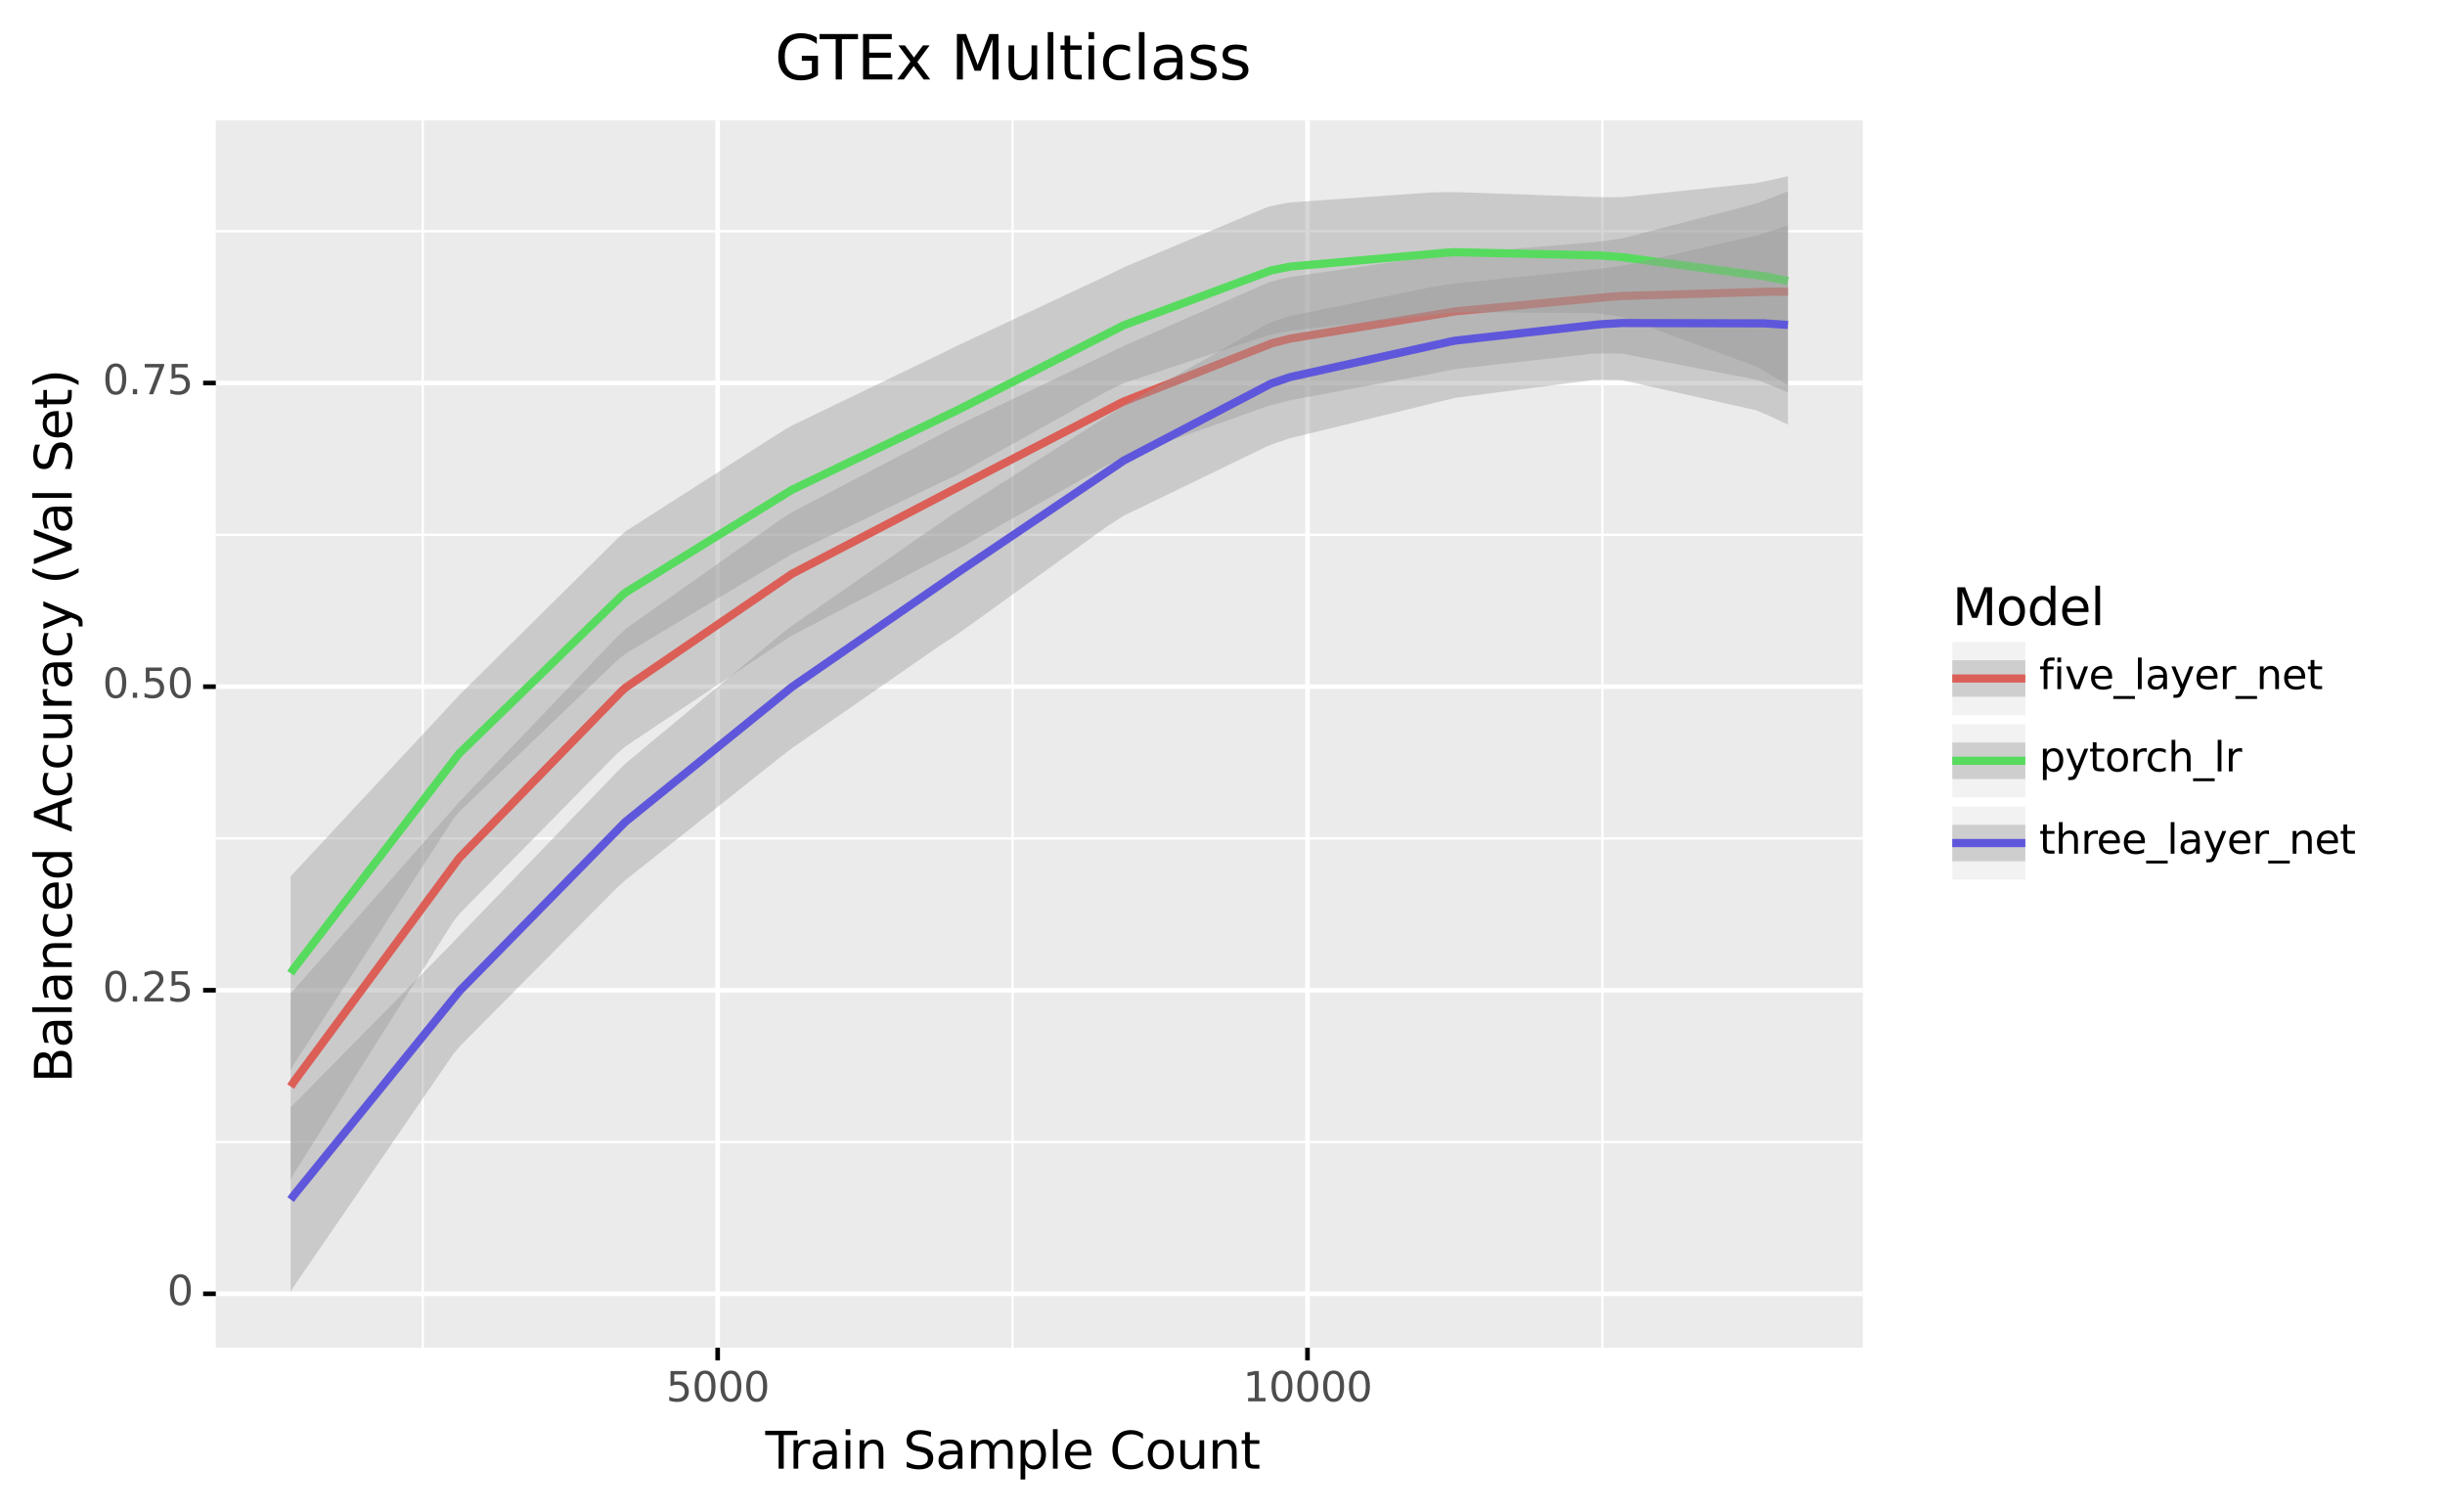 <?xml version="1.0" encoding="utf-8" standalone="no"?>
<!DOCTYPE svg PUBLIC "-//W3C//DTD SVG 1.1//EN"
  "http://www.w3.org/Graphics/SVG/1.1/DTD/svg11.dtd">
<svg xmlns:xlink="http://www.w3.org/1999/xlink" width="530.146pt" height="327.93pt" viewBox="0 0 530.146 327.93" xmlns="http://www.w3.org/2000/svg" version="1.1">
 <rect x="0" y="0" width="530.146" height="327.93" fill="#808080" stroke="none"/>
 <defs>
  <style type="text/css">*{stroke-linejoin: round; stroke-linecap: butt}</style>
 </defs>
 <g id="figure_1">
  <g id="patch_1">
   <path d="M 0 327.93 
L 530.146 327.93 
L 530.146 0 
L 0 0 
z
" style="fill: #ffffff; stroke: #ffffff; stroke-linejoin: miter"/>
  </g>
  <g id="axes_1">
   <g id="patch_2">
    <path d="M 46.79 292.217 
L 403.91 292.217 
L 403.91 26.105 
L 46.79 26.105 
z
" style="fill: #ebebeb"/>
   </g>
   <g id="matplotlib.axis_1">
    <g id="xtick_1">
     <g id="line2d_1">
      <path d="M 155.613 292.217 
L 155.613 26.105 
" clip-path="url(#pc4c2a4353f)" style="fill: none; stroke: #ffffff"/>
     </g>
     <g id="line2d_2">
      <path d="M 155.613 292.217 
" style="fill: none; stroke: #333333; stroke-width: 1.5"/>
      <defs>
       <path id="m22b9bdeae1" d="M 0 0 
L 0 2.75 
" style="stroke: #000000"/>
      </defs>
      <g>
       <use xlink:href="#m22b9bdeae1" x="155.613" y="292.217" style="fill: #333333; stroke: #000000"/>
      </g>
     </g>
     <g id="text_1">
      <!-- 5000 -->
      <g style="fill: #4d4d4d" transform="translate(144.415 303.854)scale(0.088 -0.088)">
       <defs>
        <path id="DejaVuSans-35" d="M 691 4666 
L 3169 4666 
L 3169 4134 
L 1269 4134 
L 1269 2991 
Q 1406 3038 1543 3061 
Q 1681 3084 1819 3084 
Q 2600 3084 3056 2656 
Q 3513 2228 3513 1497 
Q 3513 744 3044 326 
Q 2575 -91 1722 -91 
Q 1428 -91 1123 -41 
Q 819 9 494 109 
L 494 744 
Q 775 591 1075 516 
Q 1375 441 1709 441 
Q 2250 441 2565 725 
Q 2881 1009 2881 1497 
Q 2881 1984 2565 2268 
Q 2250 2553 1709 2553 
Q 1456 2553 1204 2497 
Q 953 2441 691 2322 
L 691 4666 
z
" transform="scale(0.016)"/>
        <path id="DejaVuSans-30" d="M 2034 4250 
Q 1547 4250 1301 3770 
Q 1056 3291 1056 2328 
Q 1056 1369 1301 889 
Q 1547 409 2034 409 
Q 2525 409 2770 889 
Q 3016 1369 3016 2328 
Q 3016 3291 2770 3770 
Q 2525 4250 2034 4250 
z
M 2034 4750 
Q 2819 4750 3233 4129 
Q 3647 3509 3647 2328 
Q 3647 1150 3233 529 
Q 2819 -91 2034 -91 
Q 1250 -91 836 529 
Q 422 1150 422 2328 
Q 422 3509 836 4129 
Q 1250 4750 2034 4750 
z
" transform="scale(0.016)"/>
       </defs>
       <use xlink:href="#DejaVuSans-35"/>
       <use xlink:href="#DejaVuSans-30" x="63.623"/>
       <use xlink:href="#DejaVuSans-30" x="127.246"/>
       <use xlink:href="#DejaVuSans-30" x="190.869"/>
      </g>
     </g>
    </g>
    <g id="xtick_2">
     <g id="line2d_3">
      <path d="M 283.5 292.217 
L 283.5 26.105 
" clip-path="url(#pc4c2a4353f)" style="fill: none; stroke: #ffffff"/>
     </g>
     <g id="line2d_4">
      <path d="M 283.5 292.217 
" style="fill: none; stroke: #333333; stroke-width: 1.5"/>
      <g>
       <use xlink:href="#m22b9bdeae1" x="283.5" y="292.217" style="fill: #333333; stroke: #000000"/>
      </g>
     </g>
     <g id="text_2">
      <!-- 10000 -->
      <g style="fill: #4d4d4d" transform="translate(269.503 303.854)scale(0.088 -0.088)">
       <defs>
        <path id="DejaVuSans-31" d="M 794 531 
L 1825 531 
L 1825 4091 
L 703 3866 
L 703 4441 
L 1819 4666 
L 2450 4666 
L 2450 531 
L 3481 531 
L 3481 0 
L 794 0 
L 794 531 
z
" transform="scale(0.016)"/>
       </defs>
       <use xlink:href="#DejaVuSans-31"/>
       <use xlink:href="#DejaVuSans-30" x="63.623"/>
       <use xlink:href="#DejaVuSans-30" x="127.246"/>
       <use xlink:href="#DejaVuSans-30" x="190.869"/>
       <use xlink:href="#DejaVuSans-30" x="254.492"/>
      </g>
     </g>
    </g>
    <g id="xtick_3">
     <g id="line2d_5">
      <path d="M 91.669 292.217 
L 91.669 26.105 
" clip-path="url(#pc4c2a4353f)" style="fill: none; stroke: #ffffff; stroke-width: 0.5"/>
     </g>
    </g>
    <g id="xtick_4">
     <g id="line2d_6">
      <path d="M 219.556 292.217 
L 219.556 26.105 
" clip-path="url(#pc4c2a4353f)" style="fill: none; stroke: #ffffff; stroke-width: 0.5"/>
     </g>
    </g>
    <g id="xtick_5">
     <g id="line2d_7">
      <path d="M 347.444 292.217 
L 347.444 26.105 
" clip-path="url(#pc4c2a4353f)" style="fill: none; stroke: #ffffff; stroke-width: 0.5"/>
     </g>
    </g>
    <g id="text_3">
     <!-- Train Sample Count -->
     <g transform="translate(165.944 318.442)scale(0.11 -0.11)">
      <defs>
       <path id="DejaVuSans-54" d="M -19 4666 
L 3928 4666 
L 3928 4134 
L 2272 4134 
L 2272 0 
L 1638 0 
L 1638 4134 
L -19 4134 
L -19 4666 
z
" transform="scale(0.016)"/>
       <path id="DejaVuSans-72" d="M 2631 2963 
Q 2534 3019 2420 3045 
Q 2306 3072 2169 3072 
Q 1681 3072 1420 2755 
Q 1159 2438 1159 1844 
L 1159 0 
L 581 0 
L 581 3500 
L 1159 3500 
L 1159 2956 
Q 1341 3275 1631 3429 
Q 1922 3584 2338 3584 
Q 2397 3584 2469 3576 
Q 2541 3569 2628 3553 
L 2631 2963 
z
" transform="scale(0.016)"/>
       <path id="DejaVuSans-61" d="M 2194 1759 
Q 1497 1759 1228 1600 
Q 959 1441 959 1056 
Q 959 750 1161 570 
Q 1363 391 1709 391 
Q 2188 391 2477 730 
Q 2766 1069 2766 1631 
L 2766 1759 
L 2194 1759 
z
M 3341 1997 
L 3341 0 
L 2766 0 
L 2766 531 
Q 2569 213 2275 61 
Q 1981 -91 1556 -91 
Q 1019 -91 701 211 
Q 384 513 384 1019 
Q 384 1609 779 1909 
Q 1175 2209 1959 2209 
L 2766 2209 
L 2766 2266 
Q 2766 2663 2505 2880 
Q 2244 3097 1772 3097 
Q 1472 3097 1187 3025 
Q 903 2953 641 2809 
L 641 3341 
Q 956 3463 1253 3523 
Q 1550 3584 1831 3584 
Q 2591 3584 2966 3190 
Q 3341 2797 3341 1997 
z
" transform="scale(0.016)"/>
       <path id="DejaVuSans-69" d="M 603 3500 
L 1178 3500 
L 1178 0 
L 603 0 
L 603 3500 
z
M 603 4863 
L 1178 4863 
L 1178 4134 
L 603 4134 
L 603 4863 
z
" transform="scale(0.016)"/>
       <path id="DejaVuSans-6e" d="M 3513 2113 
L 3513 0 
L 2938 0 
L 2938 2094 
Q 2938 2591 2744 2837 
Q 2550 3084 2163 3084 
Q 1697 3084 1428 2787 
Q 1159 2491 1159 1978 
L 1159 0 
L 581 0 
L 581 3500 
L 1159 3500 
L 1159 2956 
Q 1366 3272 1645 3428 
Q 1925 3584 2291 3584 
Q 2894 3584 3203 3211 
Q 3513 2838 3513 2113 
z
" transform="scale(0.016)"/>
       <path id="DejaVuSans-20" transform="scale(0.016)"/>
       <path id="DejaVuSans-53" d="M 3425 4513 
L 3425 3897 
Q 3066 4069 2747 4153 
Q 2428 4238 2131 4238 
Q 1616 4238 1336 4038 
Q 1056 3838 1056 3469 
Q 1056 3159 1242 3001 
Q 1428 2844 1947 2747 
L 2328 2669 
Q 3034 2534 3370 2195 
Q 3706 1856 3706 1288 
Q 3706 609 3251 259 
Q 2797 -91 1919 -91 
Q 1588 -91 1214 -16 
Q 841 59 441 206 
L 441 856 
Q 825 641 1194 531 
Q 1563 422 1919 422 
Q 2459 422 2753 634 
Q 3047 847 3047 1241 
Q 3047 1584 2836 1778 
Q 2625 1972 2144 2069 
L 1759 2144 
Q 1053 2284 737 2584 
Q 422 2884 422 3419 
Q 422 4038 858 4394 
Q 1294 4750 2059 4750 
Q 2388 4750 2728 4690 
Q 3069 4631 3425 4513 
z
" transform="scale(0.016)"/>
       <path id="DejaVuSans-6d" d="M 3328 2828 
Q 3544 3216 3844 3400 
Q 4144 3584 4550 3584 
Q 5097 3584 5394 3201 
Q 5691 2819 5691 2113 
L 5691 0 
L 5113 0 
L 5113 2094 
Q 5113 2597 4934 2840 
Q 4756 3084 4391 3084 
Q 3944 3084 3684 2787 
Q 3425 2491 3425 1978 
L 3425 0 
L 2847 0 
L 2847 2094 
Q 2847 2600 2669 2842 
Q 2491 3084 2119 3084 
Q 1678 3084 1418 2786 
Q 1159 2488 1159 1978 
L 1159 0 
L 581 0 
L 581 3500 
L 1159 3500 
L 1159 2956 
Q 1356 3278 1631 3431 
Q 1906 3584 2284 3584 
Q 2666 3584 2933 3390 
Q 3200 3197 3328 2828 
z
" transform="scale(0.016)"/>
       <path id="DejaVuSans-70" d="M 1159 525 
L 1159 -1331 
L 581 -1331 
L 581 3500 
L 1159 3500 
L 1159 2969 
Q 1341 3281 1617 3432 
Q 1894 3584 2278 3584 
Q 2916 3584 3314 3078 
Q 3713 2572 3713 1747 
Q 3713 922 3314 415 
Q 2916 -91 2278 -91 
Q 1894 -91 1617 61 
Q 1341 213 1159 525 
z
M 3116 1747 
Q 3116 2381 2855 2742 
Q 2594 3103 2138 3103 
Q 1681 3103 1420 2742 
Q 1159 2381 1159 1747 
Q 1159 1113 1420 752 
Q 1681 391 2138 391 
Q 2594 391 2855 752 
Q 3116 1113 3116 1747 
z
" transform="scale(0.016)"/>
       <path id="DejaVuSans-6c" d="M 603 4863 
L 1178 4863 
L 1178 0 
L 603 0 
L 603 4863 
z
" transform="scale(0.016)"/>
       <path id="DejaVuSans-65" d="M 3597 1894 
L 3597 1613 
L 953 1613 
Q 991 1019 1311 708 
Q 1631 397 2203 397 
Q 2534 397 2845 478 
Q 3156 559 3463 722 
L 3463 178 
Q 3153 47 2828 -22 
Q 2503 -91 2169 -91 
Q 1331 -91 842 396 
Q 353 884 353 1716 
Q 353 2575 817 3079 
Q 1281 3584 2069 3584 
Q 2775 3584 3186 3129 
Q 3597 2675 3597 1894 
z
M 3022 2063 
Q 3016 2534 2758 2815 
Q 2500 3097 2075 3097 
Q 1594 3097 1305 2825 
Q 1016 2553 972 2059 
L 3022 2063 
z
" transform="scale(0.016)"/>
       <path id="DejaVuSans-43" d="M 4122 4306 
L 4122 3641 
Q 3803 3938 3442 4084 
Q 3081 4231 2675 4231 
Q 1875 4231 1450 3742 
Q 1025 3253 1025 2328 
Q 1025 1406 1450 917 
Q 1875 428 2675 428 
Q 3081 428 3442 575 
Q 3803 722 4122 1019 
L 4122 359 
Q 3791 134 3420 21 
Q 3050 -91 2638 -91 
Q 1578 -91 968 557 
Q 359 1206 359 2328 
Q 359 3453 968 4101 
Q 1578 4750 2638 4750 
Q 3056 4750 3426 4639 
Q 3797 4528 4122 4306 
z
" transform="scale(0.016)"/>
       <path id="DejaVuSans-6f" d="M 1959 3097 
Q 1497 3097 1228 2736 
Q 959 2375 959 1747 
Q 959 1119 1226 758 
Q 1494 397 1959 397 
Q 2419 397 2687 759 
Q 2956 1122 2956 1747 
Q 2956 2369 2687 2733 
Q 2419 3097 1959 3097 
z
M 1959 3584 
Q 2709 3584 3137 3096 
Q 3566 2609 3566 1747 
Q 3566 888 3137 398 
Q 2709 -91 1959 -91 
Q 1206 -91 779 398 
Q 353 888 353 1747 
Q 353 2609 779 3096 
Q 1206 3584 1959 3584 
z
" transform="scale(0.016)"/>
       <path id="DejaVuSans-75" d="M 544 1381 
L 544 3500 
L 1119 3500 
L 1119 1403 
Q 1119 906 1312 657 
Q 1506 409 1894 409 
Q 2359 409 2629 706 
Q 2900 1003 2900 1516 
L 2900 3500 
L 3475 3500 
L 3475 0 
L 2900 0 
L 2900 538 
Q 2691 219 2414 64 
Q 2138 -91 1772 -91 
Q 1169 -91 856 284 
Q 544 659 544 1381 
z
M 1991 3584 
L 1991 3584 
z
" transform="scale(0.016)"/>
       <path id="DejaVuSans-74" d="M 1172 4494 
L 1172 3500 
L 2356 3500 
L 2356 3053 
L 1172 3053 
L 1172 1153 
Q 1172 725 1289 603 
Q 1406 481 1766 481 
L 2356 481 
L 2356 0 
L 1766 0 
Q 1100 0 847 248 
Q 594 497 594 1153 
L 594 3053 
L 172 3053 
L 172 3500 
L 594 3500 
L 594 4494 
L 1172 4494 
z
" transform="scale(0.016)"/>
      </defs>
      <use xlink:href="#DejaVuSans-54"/>
      <use xlink:href="#DejaVuSans-72" x="46.334"/>
      <use xlink:href="#DejaVuSans-61" x="87.447"/>
      <use xlink:href="#DejaVuSans-69" x="148.727"/>
      <use xlink:href="#DejaVuSans-6e" x="176.51"/>
      <use xlink:href="#DejaVuSans-20" x="239.889"/>
      <use xlink:href="#DejaVuSans-53" x="271.676"/>
      <use xlink:href="#DejaVuSans-61" x="335.152"/>
      <use xlink:href="#DejaVuSans-6d" x="396.432"/>
      <use xlink:href="#DejaVuSans-70" x="493.844"/>
      <use xlink:href="#DejaVuSans-6c" x="557.32"/>
      <use xlink:href="#DejaVuSans-65" x="585.104"/>
      <use xlink:href="#DejaVuSans-20" x="646.627"/>
      <use xlink:href="#DejaVuSans-43" x="678.414"/>
      <use xlink:href="#DejaVuSans-6f" x="748.238"/>
      <use xlink:href="#DejaVuSans-75" x="809.42"/>
      <use xlink:href="#DejaVuSans-6e" x="872.799"/>
      <use xlink:href="#DejaVuSans-74" x="936.178"/>
     </g>
    </g>
   </g>
   <g id="matplotlib.axis_2">
    <g id="ytick_1">
     <g id="line2d_8">
      <path d="M 46.79 280.534 
L 403.91 280.534 
" clip-path="url(#pc4c2a4353f)" style="fill: none; stroke: #ffffff"/>
     </g>
     <g id="line2d_9">
      <path d="M 46.79 280.534 
" style="fill: none; stroke: #333333; stroke-width: 1.5"/>
      <defs>
       <path id="mc1e1c8ae72" d="M 0 0 
L -2.75 0 
" style="stroke: #000000"/>
      </defs>
      <g>
       <use xlink:href="#mc1e1c8ae72" x="46.79" y="280.534" style="fill: #333333; stroke: #000000"/>
      </g>
     </g>
     <g id="text_4">
      <!-- 0 -->
      <g style="fill: #4d4d4d" transform="translate(36.241 282.962)scale(0.088 -0.088)">
       <use xlink:href="#DejaVuSans-30"/>
      </g>
     </g>
    </g>
    <g id="ytick_2">
     <g id="line2d_10">
      <path d="M 46.79 214.708 
L 403.91 214.708 
" clip-path="url(#pc4c2a4353f)" style="fill: none; stroke: #ffffff"/>
     </g>
     <g id="line2d_11">
      <path d="M 46.79 214.708 
" style="fill: none; stroke: #333333; stroke-width: 1.5"/>
      <g>
       <use xlink:href="#mc1e1c8ae72" x="46.79" y="214.708" style="fill: #333333; stroke: #000000"/>
      </g>
     </g>
     <g id="text_5">
      <!-- 0.25 -->
      <g style="fill: #4d4d4d" transform="translate(22.246 217.136)scale(0.088 -0.088)">
       <defs>
        <path id="DejaVuSans-2e" d="M 684 794 
L 1344 794 
L 1344 0 
L 684 0 
L 684 794 
z
" transform="scale(0.016)"/>
        <path id="DejaVuSans-32" d="M 1228 531 
L 3431 531 
L 3431 0 
L 469 0 
L 469 531 
Q 828 903 1448 1529 
Q 2069 2156 2228 2338 
Q 2531 2678 2651 2914 
Q 2772 3150 2772 3378 
Q 2772 3750 2511 3984 
Q 2250 4219 1831 4219 
Q 1534 4219 1204 4116 
Q 875 4013 500 3803 
L 500 4441 
Q 881 4594 1212 4672 
Q 1544 4750 1819 4750 
Q 2544 4750 2975 4387 
Q 3406 4025 3406 3419 
Q 3406 3131 3298 2873 
Q 3191 2616 2906 2266 
Q 2828 2175 2409 1742 
Q 1991 1309 1228 531 
z
" transform="scale(0.016)"/>
       </defs>
       <use xlink:href="#DejaVuSans-30"/>
       <use xlink:href="#DejaVuSans-2e" x="63.623"/>
       <use xlink:href="#DejaVuSans-32" x="95.41"/>
       <use xlink:href="#DejaVuSans-35" x="159.033"/>
      </g>
     </g>
    </g>
    <g id="ytick_3">
     <g id="line2d_12">
      <path d="M 46.79 148.881 
L 403.91 148.881 
" clip-path="url(#pc4c2a4353f)" style="fill: none; stroke: #ffffff"/>
     </g>
     <g id="line2d_13">
      <path d="M 46.79 148.881 
" style="fill: none; stroke: #333333; stroke-width: 1.5"/>
      <g>
       <use xlink:href="#mc1e1c8ae72" x="46.79" y="148.881" style="fill: #333333; stroke: #000000"/>
      </g>
     </g>
     <g id="text_6">
      <!-- 0.50 -->
      <g style="fill: #4d4d4d" transform="translate(22.246 151.309)scale(0.088 -0.088)">
       <use xlink:href="#DejaVuSans-30"/>
       <use xlink:href="#DejaVuSans-2e" x="63.623"/>
       <use xlink:href="#DejaVuSans-35" x="95.41"/>
       <use xlink:href="#DejaVuSans-30" x="159.033"/>
      </g>
     </g>
    </g>
    <g id="ytick_4">
     <g id="line2d_14">
      <path d="M 46.79 83.054 
L 403.91 83.054 
" clip-path="url(#pc4c2a4353f)" style="fill: none; stroke: #ffffff"/>
     </g>
     <g id="line2d_15">
      <path d="M 46.79 83.054 
" style="fill: none; stroke: #333333; stroke-width: 1.5"/>
      <g>
       <use xlink:href="#mc1e1c8ae72" x="46.79" y="83.054" style="fill: #333333; stroke: #000000"/>
      </g>
     </g>
     <g id="text_7">
      <!-- 0.75 -->
      <g style="fill: #4d4d4d" transform="translate(22.246 85.483)scale(0.088 -0.088)">
       <defs>
        <path id="DejaVuSans-37" d="M 525 4666 
L 3525 4666 
L 3525 4397 
L 1831 0 
L 1172 0 
L 2766 4134 
L 525 4134 
L 525 4666 
z
" transform="scale(0.016)"/>
       </defs>
       <use xlink:href="#DejaVuSans-30"/>
       <use xlink:href="#DejaVuSans-2e" x="63.623"/>
       <use xlink:href="#DejaVuSans-37" x="95.41"/>
       <use xlink:href="#DejaVuSans-35" x="159.033"/>
      </g>
     </g>
    </g>
    <g id="ytick_5">
     <g id="line2d_16">
      <path d="M 46.79 247.621 
L 403.91 247.621 
" clip-path="url(#pc4c2a4353f)" style="fill: none; stroke: #ffffff; stroke-width: 0.5"/>
     </g>
    </g>
    <g id="ytick_6">
     <g id="line2d_17">
      <path d="M 46.79 181.794 
L 403.91 181.794 
" clip-path="url(#pc4c2a4353f)" style="fill: none; stroke: #ffffff; stroke-width: 0.5"/>
     </g>
    </g>
    <g id="ytick_7">
     <g id="line2d_18">
      <path d="M 46.79 115.968 
L 403.91 115.968 
" clip-path="url(#pc4c2a4353f)" style="fill: none; stroke: #ffffff; stroke-width: 0.5"/>
     </g>
    </g>
    <g id="ytick_8">
     <g id="line2d_19">
      <path d="M 46.79 50.141 
L 403.91 50.141 
" clip-path="url(#pc4c2a4353f)" style="fill: none; stroke: #ffffff; stroke-width: 0.5"/>
     </g>
    </g>
    <g id="text_8">
     <!-- Balanced Accuracy (Val Set) -->
     <g transform="translate(15.558 234.775)rotate(-90)scale(0.11 -0.11)">
      <defs>
       <path id="DejaVuSans-42" d="M 1259 2228 
L 1259 519 
L 2272 519 
Q 2781 519 3026 730 
Q 3272 941 3272 1375 
Q 3272 1813 3026 2020 
Q 2781 2228 2272 2228 
L 1259 2228 
z
M 1259 4147 
L 1259 2741 
L 2194 2741 
Q 2656 2741 2882 2914 
Q 3109 3088 3109 3444 
Q 3109 3797 2882 3972 
Q 2656 4147 2194 4147 
L 1259 4147 
z
M 628 4666 
L 2241 4666 
Q 2963 4666 3353 4366 
Q 3744 4066 3744 3513 
Q 3744 3084 3544 2831 
Q 3344 2578 2956 2516 
Q 3422 2416 3680 2098 
Q 3938 1781 3938 1306 
Q 3938 681 3513 340 
Q 3088 0 2303 0 
L 628 0 
L 628 4666 
z
" transform="scale(0.016)"/>
       <path id="DejaVuSans-63" d="M 3122 3366 
L 3122 2828 
Q 2878 2963 2633 3030 
Q 2388 3097 2138 3097 
Q 1578 3097 1268 2742 
Q 959 2388 959 1747 
Q 959 1106 1268 751 
Q 1578 397 2138 397 
Q 2388 397 2633 464 
Q 2878 531 3122 666 
L 3122 134 
Q 2881 22 2623 -34 
Q 2366 -91 2075 -91 
Q 1284 -91 818 406 
Q 353 903 353 1747 
Q 353 2603 823 3093 
Q 1294 3584 2113 3584 
Q 2378 3584 2631 3529 
Q 2884 3475 3122 3366 
z
" transform="scale(0.016)"/>
       <path id="DejaVuSans-64" d="M 2906 2969 
L 2906 4863 
L 3481 4863 
L 3481 0 
L 2906 0 
L 2906 525 
Q 2725 213 2448 61 
Q 2172 -91 1784 -91 
Q 1150 -91 751 415 
Q 353 922 353 1747 
Q 353 2572 751 3078 
Q 1150 3584 1784 3584 
Q 2172 3584 2448 3432 
Q 2725 3281 2906 2969 
z
M 947 1747 
Q 947 1113 1208 752 
Q 1469 391 1925 391 
Q 2381 391 2643 752 
Q 2906 1113 2906 1747 
Q 2906 2381 2643 2742 
Q 2381 3103 1925 3103 
Q 1469 3103 1208 2742 
Q 947 2381 947 1747 
z
" transform="scale(0.016)"/>
       <path id="DejaVuSans-41" d="M 2188 4044 
L 1331 1722 
L 3047 1722 
L 2188 4044 
z
M 1831 4666 
L 2547 4666 
L 4325 0 
L 3669 0 
L 3244 1197 
L 1141 1197 
L 716 0 
L 50 0 
L 1831 4666 
z
" transform="scale(0.016)"/>
       <path id="DejaVuSans-79" d="M 2059 -325 
Q 1816 -950 1584 -1140 
Q 1353 -1331 966 -1331 
L 506 -1331 
L 506 -850 
L 844 -850 
Q 1081 -850 1212 -737 
Q 1344 -625 1503 -206 
L 1606 56 
L 191 3500 
L 800 3500 
L 1894 763 
L 2988 3500 
L 3597 3500 
L 2059 -325 
z
" transform="scale(0.016)"/>
       <path id="DejaVuSans-28" d="M 1984 4856 
Q 1566 4138 1362 3434 
Q 1159 2731 1159 2009 
Q 1159 1288 1364 580 
Q 1569 -128 1984 -844 
L 1484 -844 
Q 1016 -109 783 600 
Q 550 1309 550 2009 
Q 550 2706 781 3412 
Q 1013 4119 1484 4856 
L 1984 4856 
z
" transform="scale(0.016)"/>
       <path id="DejaVuSans-56" d="M 1831 0 
L 50 4666 
L 709 4666 
L 2188 738 
L 3669 4666 
L 4325 4666 
L 2547 0 
L 1831 0 
z
" transform="scale(0.016)"/>
       <path id="DejaVuSans-29" d="M 513 4856 
L 1013 4856 
Q 1481 4119 1714 3412 
Q 1947 2706 1947 2009 
Q 1947 1309 1714 600 
Q 1481 -109 1013 -844 
L 513 -844 
Q 928 -128 1133 580 
Q 1338 1288 1338 2009 
Q 1338 2731 1133 3434 
Q 928 4138 513 4856 
z
" transform="scale(0.016)"/>
      </defs>
      <use xlink:href="#DejaVuSans-42"/>
      <use xlink:href="#DejaVuSans-61" x="68.604"/>
      <use xlink:href="#DejaVuSans-6c" x="129.883"/>
      <use xlink:href="#DejaVuSans-61" x="157.666"/>
      <use xlink:href="#DejaVuSans-6e" x="218.945"/>
      <use xlink:href="#DejaVuSans-63" x="282.324"/>
      <use xlink:href="#DejaVuSans-65" x="337.305"/>
      <use xlink:href="#DejaVuSans-64" x="398.828"/>
      <use xlink:href="#DejaVuSans-20" x="462.305"/>
      <use xlink:href="#DejaVuSans-41" x="494.092"/>
      <use xlink:href="#DejaVuSans-63" x="560.75"/>
      <use xlink:href="#DejaVuSans-63" x="615.73"/>
      <use xlink:href="#DejaVuSans-75" x="670.711"/>
      <use xlink:href="#DejaVuSans-72" x="734.09"/>
      <use xlink:href="#DejaVuSans-61" x="775.203"/>
      <use xlink:href="#DejaVuSans-63" x="836.482"/>
      <use xlink:href="#DejaVuSans-79" x="891.463"/>
      <use xlink:href="#DejaVuSans-20" x="950.643"/>
      <use xlink:href="#DejaVuSans-28" x="982.43"/>
      <use xlink:href="#DejaVuSans-56" x="1021.443"/>
      <use xlink:href="#DejaVuSans-61" x="1082.102"/>
      <use xlink:href="#DejaVuSans-6c" x="1143.381"/>
      <use xlink:href="#DejaVuSans-20" x="1171.164"/>
      <use xlink:href="#DejaVuSans-53" x="1202.951"/>
      <use xlink:href="#DejaVuSans-65" x="1266.428"/>
      <use xlink:href="#DejaVuSans-74" x="1327.951"/>
      <use xlink:href="#DejaVuSans-29" x="1367.16"/>
     </g>
    </g>
   </g>
   <g id="PolyCollection_1">
    <path d="M 63.022 215.416 
L 63.022 255.794 
L 63.125 255.599 
L 63.15 255.55 
L 63.176 255.501 
L 63.201 255.452 
L 63.329 255.209 
L 63.355 255.16 
L 63.38 255.111 
L 63.432 255.014 
L 63.56 254.77 
L 63.713 254.479 
L 98.319 199.782 
L 98.549 199.491 
L 98.575 199.459 
L 98.601 199.427 
L 98.626 199.394 
L 98.677 199.33 
L 98.959 198.977 
L 98.984 198.945 
L 99.01 198.913 
L 99.061 198.849 
L 99.138 198.753 
L 99.419 198.402 
L 99.7 198.053 
L 133.642 163.558 
L 133.949 163.29 
L 134 163.245 
L 134.051 163.2 
L 134.077 163.178 
L 134.153 163.111 
L 134.588 162.733 
L 134.614 162.711 
L 134.665 162.667 
L 134.716 162.623 
L 134.844 162.513 
L 135.279 162.141 
L 135.688 161.794 
L 168.939 139.606 
L 169.373 139.327 
L 169.425 139.294 
L 169.45 139.278 
L 169.476 139.261 
L 169.552 139.212 
L 169.629 139.162 
L 170.192 138.797 
L 170.243 138.764 
L 170.294 138.73 
L 170.397 138.663 
L 170.55 138.563 
L 171.138 138.179 
L 171.701 137.814 
L 204.261 120.798 
L 204.773 120.553 
L 204.875 120.504 
L 204.926 120.48 
L 205.003 120.442 
L 205.105 120.393 
L 205.821 120.043 
L 205.872 120.018 
L 205.949 119.98 
L 206.077 119.916 
L 206.282 119.814 
L 206.998 119.453 
L 207.688 119.098 
L 239.558 101.13 
L 240.197 100.806 
L 240.3 100.755 
L 240.376 100.716 
L 240.453 100.678 
L 240.581 100.614 
L 241.451 100.182 
L 241.502 100.157 
L 241.604 100.107 
L 241.732 100.044 
L 241.988 99.919 
L 242.857 99.499 
L 243.676 99.109 
L 274.855 88.076 
L 275.597 87.87 
L 275.724 87.834 
L 275.75 87.827 
L 275.801 87.813 
L 275.929 87.777 
L 276.057 87.742 
L 277.054 87.471 
L 277.131 87.45 
L 277.234 87.423 
L 277.413 87.376 
L 277.694 87.301 
L 278.717 87.035 
L 279.689 86.79 
L 310.177 81.106 
L 311.021 80.936 
L 311.149 80.91 
L 311.175 80.905 
L 311.252 80.889 
L 311.379 80.862 
L 311.533 80.83 
L 312.684 80.593 
L 312.761 80.578 
L 312.889 80.552 
L 313.068 80.516 
L 313.4 80.449 
L 314.577 80.218 
L 315.676 80.008 
L 345.474 76.676 
L 346.421 76.655 
L 346.574 76.652 
L 346.6 76.652 
L 346.702 76.65 
L 346.83 76.648 
L 347.009 76.645 
L 348.313 76.633 
L 348.39 76.632 
L 348.543 76.632 
L 348.748 76.631 
L 349.106 76.631 
L 350.436 76.642 
L 351.664 76.668 
L 380.797 82.325 
L 381.845 82.711 
L 382.024 82.778 
L 382.05 82.787 
L 382.152 82.826 
L 382.306 82.884 
L 382.51 82.961 
L 383.943 83.518 
L 384.019 83.549 
L 384.198 83.62 
L 384.429 83.712 
L 384.838 83.877 
L 386.296 84.48 
L 387.677 85.072 
L 387.677 41.471 
L 387.677 41.471 
L 386.296 42.028 
L 384.838 42.603 
L 384.429 42.762 
L 384.198 42.851 
L 384.019 42.92 
L 383.943 42.95 
L 382.51 43.495 
L 382.306 43.572 
L 382.152 43.63 
L 382.05 43.668 
L 382.024 43.678 
L 381.845 43.744 
L 380.797 44.131 
L 351.664 51.703 
L 350.436 51.884 
L 349.106 52.069 
L 348.748 52.117 
L 348.543 52.144 
L 348.39 52.165 
L 348.313 52.175 
L 347.009 52.338 
L 346.83 52.36 
L 346.702 52.375 
L 346.6 52.387 
L 346.574 52.39 
L 346.421 52.409 
L 345.474 52.517 
L 315.676 54.99 
L 314.577 55.105 
L 313.4 55.234 
L 313.068 55.272 
L 312.889 55.292 
L 312.761 55.307 
L 312.684 55.316 
L 311.533 55.452 
L 311.379 55.471 
L 311.252 55.486 
L 311.175 55.496 
L 311.149 55.499 
L 311.021 55.514 
L 310.177 55.616 
L 279.689 60.066 
L 278.717 60.293 
L 277.694 60.545 
L 277.413 60.616 
L 277.234 60.662 
L 277.131 60.689 
L 277.054 60.709 
L 276.057 60.975 
L 275.929 61.01 
L 275.801 61.046 
L 275.75 61.06 
L 275.724 61.067 
L 275.597 61.103 
L 274.855 61.315 
L 243.676 74.987 
L 242.857 75.388 
L 241.988 75.813 
L 241.732 75.938 
L 241.604 76 
L 241.502 76.05 
L 241.451 76.075 
L 240.581 76.497 
L 240.453 76.559 
L 240.376 76.596 
L 240.3 76.634 
L 240.197 76.683 
L 239.558 76.992 
L 207.688 92.211 
L 206.998 92.57 
L 206.282 92.944 
L 206.077 93.051 
L 205.949 93.118 
L 205.872 93.158 
L 205.821 93.185 
L 205.105 93.561 
L 205.003 93.615 
L 204.926 93.655 
L 204.875 93.682 
L 204.773 93.736 
L 204.261 94.005 
L 171.701 111.058 
L 171.138 111.414 
L 170.55 111.792 
L 170.397 111.893 
L 170.294 111.959 
L 170.243 111.993 
L 170.192 112.026 
L 169.629 112.393 
L 169.552 112.443 
L 169.476 112.493 
L 169.45 112.509 
L 169.425 112.526 
L 169.373 112.559 
L 168.939 112.841 
L 135.688 136.314 
L 135.279 136.693 
L 134.844 137.102 
L 134.716 137.223 
L 134.665 137.271 
L 134.614 137.32 
L 134.588 137.344 
L 134.153 137.76 
L 134.077 137.834 
L 134.051 137.858 
L 134 137.907 
L 133.949 137.957 
L 133.642 138.252 
L 99.7 173.738 
L 99.419 174.057 
L 99.138 174.377 
L 99.061 174.464 
L 99.01 174.522 
L 98.984 174.551 
L 98.959 174.58 
L 98.677 174.9 
L 98.626 174.959 
L 98.601 174.988 
L 98.575 175.017 
L 98.549 175.046 
L 98.319 175.308 
L 63.713 214.635 
L 63.56 214.808 
L 63.432 214.953 
L 63.38 215.011 
L 63.355 215.04 
L 63.329 215.069 
L 63.201 215.214 
L 63.176 215.243 
L 63.15 215.272 
L 63.125 215.301 
L 63.022 215.416 
z
" clip-path="url(#pc4c2a4353f)" style="fill: #999999; fill-opacity: 0.4"/>
   </g>
   <g id="line2d_20">
    <path d="M 63.022 235.605 
L 63.713 234.557 
L 99.419 186.23 
L 99.7 185.895 
L 134.844 149.807 
L 135.688 149.054 
L 171.701 124.436 
L 207.688 105.655 
L 242.857 87.443 
L 243.676 87.048 
L 275.801 74.429 
L 279.689 73.428 
L 315.676 67.499 
L 349.106 64.35 
L 351.664 64.186 
L 383.943 63.234 
L 387.677 63.271 
L 387.677 63.271 
" clip-path="url(#pc4c2a4353f)" style="fill: none; stroke: #db5f57; stroke-width: 1.772; stroke-linejoin: miter"/>
   </g>
   <g id="PolyCollection_2">
    <path d="M 63.022 190.005 
L 63.022 232.052 
L 63.125 231.86 
L 63.15 231.812 
L 63.176 231.764 
L 63.201 231.717 
L 63.329 231.477 
L 63.355 231.429 
L 63.38 231.382 
L 63.432 231.286 
L 63.56 231.047 
L 63.713 230.761 
L 98.319 177.563 
L 98.549 177.284 
L 98.575 177.253 
L 98.601 177.222 
L 98.626 177.191 
L 98.677 177.13 
L 98.959 176.791 
L 98.984 176.76 
L 99.01 176.73 
L 99.061 176.668 
L 99.138 176.576 
L 99.419 176.24 
L 99.7 175.906 
L 133.642 143.35 
L 133.949 143.099 
L 134 143.058 
L 134.051 143.016 
L 134.077 142.995 
L 134.153 142.932 
L 134.588 142.58 
L 134.614 142.559 
L 134.665 142.518 
L 134.716 142.476 
L 134.844 142.374 
L 135.279 142.027 
L 135.688 141.704 
L 168.939 121.788 
L 169.373 121.533 
L 169.425 121.503 
L 169.45 121.487 
L 169.476 121.472 
L 169.552 121.427 
L 169.629 121.382 
L 170.192 121.046 
L 170.243 121.015 
L 170.294 120.985 
L 170.397 120.923 
L 170.55 120.831 
L 171.138 120.477 
L 171.701 120.141 
L 204.261 104.484 
L 204.773 104.256 
L 204.875 104.211 
L 204.926 104.188 
L 205.003 104.153 
L 205.105 104.107 
L 205.821 103.78 
L 205.872 103.756 
L 205.949 103.721 
L 206.077 103.661 
L 206.282 103.566 
L 206.998 103.227 
L 207.688 102.893 
L 239.558 85.103 
L 240.197 84.778 
L 240.3 84.726 
L 240.376 84.687 
L 240.453 84.649 
L 240.581 84.584 
L 241.451 84.151 
L 241.502 84.126 
L 241.604 84.075 
L 241.732 84.013 
L 241.988 83.887 
L 242.857 83.466 
L 243.676 83.076 
L 274.855 72.738 
L 275.597 72.572 
L 275.724 72.544 
L 275.75 72.538 
L 275.801 72.527 
L 275.929 72.499 
L 276.057 72.471 
L 277.054 72.257 
L 277.131 72.241 
L 277.234 72.219 
L 277.413 72.182 
L 277.694 72.124 
L 278.717 71.917 
L 279.689 71.729 
L 310.177 68.278 
L 311.021 68.187 
L 311.149 68.173 
L 311.175 68.17 
L 311.252 68.161 
L 311.379 68.147 
L 311.533 68.129 
L 312.684 68.003 
L 312.761 67.994 
L 312.889 67.981 
L 313.068 67.962 
L 313.4 67.928 
L 314.577 67.811 
L 315.676 67.71 
L 345.474 67.865 
L 346.421 67.976 
L 346.574 67.995 
L 346.6 67.998 
L 346.702 68.011 
L 346.83 68.027 
L 347.009 68.05 
L 348.313 68.223 
L 348.39 68.234 
L 348.543 68.255 
L 348.748 68.285 
L 349.106 68.337 
L 350.436 68.542 
L 351.664 68.751 
L 380.797 79.464 
L 381.845 80.058 
L 382.024 80.16 
L 382.05 80.175 
L 382.152 80.234 
L 382.306 80.322 
L 382.51 80.441 
L 383.943 81.286 
L 384.019 81.331 
L 384.198 81.439 
L 384.429 81.578 
L 384.838 81.826 
L 386.296 82.727 
L 387.677 83.604 
L 387.677 38.201 
L 387.677 38.201 
L 386.296 38.52 
L 384.838 38.845 
L 384.429 38.935 
L 384.198 38.985 
L 384.019 39.024 
L 383.943 39.04 
L 382.51 39.343 
L 382.306 39.386 
L 382.152 39.417 
L 382.05 39.438 
L 382.024 39.444 
L 381.845 39.48 
L 380.797 39.691 
L 351.664 42.753 
L 350.436 42.761 
L 349.106 42.759 
L 348.748 42.757 
L 348.543 42.756 
L 348.39 42.755 
L 348.313 42.754 
L 347.009 42.738 
L 346.83 42.735 
L 346.702 42.733 
L 346.6 42.731 
L 346.574 42.73 
L 346.421 42.728 
L 345.474 42.708 
L 315.676 41.657 
L 314.577 41.66 
L 313.4 41.67 
L 313.068 41.674 
L 312.889 41.677 
L 312.761 41.679 
L 312.684 41.68 
L 311.533 41.702 
L 311.379 41.706 
L 311.252 41.709 
L 311.175 41.71 
L 311.149 41.711 
L 311.021 41.714 
L 310.177 41.734 
L 279.689 43.9 
L 278.717 44.07 
L 277.694 44.261 
L 277.413 44.316 
L 277.234 44.352 
L 277.131 44.373 
L 277.054 44.388 
L 276.057 44.597 
L 275.929 44.625 
L 275.801 44.653 
L 275.75 44.664 
L 275.724 44.67 
L 275.597 44.699 
L 274.855 44.87 
L 243.676 57.956 
L 242.857 58.358 
L 241.988 58.784 
L 241.732 58.91 
L 241.604 58.972 
L 241.502 59.022 
L 241.451 59.047 
L 240.581 59.471 
L 240.453 59.533 
L 240.376 59.57 
L 240.3 59.608 
L 240.197 59.657 
L 239.558 59.968 
L 207.688 74.895 
L 206.998 75.233 
L 206.282 75.585 
L 206.077 75.686 
L 205.949 75.749 
L 205.872 75.786 
L 205.821 75.812 
L 205.105 76.166 
L 205.003 76.216 
L 204.926 76.254 
L 204.875 76.279 
L 204.773 76.33 
L 204.261 76.584 
L 171.701 92.279 
L 171.138 92.605 
L 170.55 92.954 
L 170.397 93.046 
L 170.294 93.107 
L 170.243 93.138 
L 170.192 93.169 
L 169.629 93.505 
L 169.552 93.551 
L 169.476 93.597 
L 169.45 93.612 
L 169.425 93.627 
L 169.373 93.658 
L 168.939 93.916 
L 135.688 115.17 
L 135.279 115.528 
L 134.844 115.912 
L 134.716 116.026 
L 134.665 116.072 
L 134.614 116.117 
L 134.588 116.14 
L 134.153 116.533 
L 134.077 116.603 
L 134.051 116.626 
L 134 116.673 
L 133.949 116.719 
L 133.642 116.998 
L 99.7 150.585 
L 99.419 150.888 
L 99.138 151.192 
L 99.061 151.275 
L 99.01 151.33 
L 98.984 151.358 
L 98.959 151.386 
L 98.677 151.69 
L 98.626 151.745 
L 98.601 151.773 
L 98.575 151.801 
L 98.549 151.828 
L 98.319 152.078 
L 63.713 189.269 
L 63.56 189.433 
L 63.432 189.569 
L 63.38 189.624 
L 63.355 189.651 
L 63.329 189.678 
L 63.201 189.814 
L 63.176 189.842 
L 63.15 189.869 
L 63.125 189.896 
L 63.022 190.005 
z
" clip-path="url(#pc4c2a4353f)" style="fill: #999999; fill-opacity: 0.4"/>
   </g>
   <g id="line2d_21">
    <path d="M 63.022 211.029 
L 63.713 210.015 
L 99.419 163.564 
L 99.7 163.246 
L 134.844 129.143 
L 135.688 128.437 
L 171.701 106.21 
L 207.688 88.894 
L 243.676 70.516 
L 275.597 58.635 
L 279.689 57.814 
L 313.4 54.799 
L 315.676 54.683 
L 347.009 55.394 
L 351.664 55.752 
L 382.51 59.892 
L 387.677 60.903 
L 387.677 60.903 
" clip-path="url(#pc4c2a4353f)" style="fill: none; stroke: #57db5f; stroke-width: 1.772; stroke-linejoin: miter"/>
   </g>
   <g id="PolyCollection_3">
    <path d="M 63.022 240.068 
L 63.022 280.121 
L 63.125 279.945 
L 63.15 279.9 
L 63.176 279.856 
L 63.201 279.812 
L 63.329 279.591 
L 63.355 279.547 
L 63.38 279.503 
L 63.432 279.415 
L 63.56 279.195 
L 63.713 278.931 
L 98.319 228.511 
L 98.549 228.236 
L 98.575 228.205 
L 98.601 228.175 
L 98.626 228.144 
L 98.677 228.083 
L 98.959 227.749 
L 98.984 227.718 
L 99.01 227.688 
L 99.061 227.627 
L 99.138 227.536 
L 99.419 227.204 
L 99.7 226.872 
L 133.642 192.618 
L 133.949 192.339 
L 134 192.293 
L 134.051 192.246 
L 134.077 192.223 
L 134.153 192.154 
L 134.588 191.76 
L 134.614 191.737 
L 134.665 191.691 
L 134.716 191.645 
L 134.844 191.529 
L 135.279 191.139 
L 135.688 190.773 
L 168.939 164.38 
L 169.373 164.044 
L 169.425 164.005 
L 169.45 163.985 
L 169.476 163.965 
L 169.552 163.906 
L 169.629 163.846 
L 170.192 163.41 
L 170.243 163.37 
L 170.294 163.33 
L 170.397 163.25 
L 170.55 163.131 
L 171.138 162.672 
L 171.701 162.233 
L 204.261 139.671 
L 204.773 139.347 
L 204.875 139.281 
L 204.926 139.249 
L 205.003 139.2 
L 205.105 139.135 
L 205.821 138.675 
L 205.872 138.642 
L 205.949 138.593 
L 206.077 138.51 
L 206.282 138.378 
L 206.998 137.911 
L 207.688 137.456 
L 239.558 114.489 
L 240.197 114.063 
L 240.3 113.996 
L 240.376 113.945 
L 240.453 113.894 
L 240.581 113.81 
L 241.451 113.24 
L 241.502 113.207 
L 241.604 113.141 
L 241.732 113.058 
L 241.988 112.892 
L 242.857 112.335 
L 243.676 111.817 
L 274.855 96.721 
L 275.597 96.448 
L 275.724 96.401 
L 275.75 96.391 
L 275.801 96.373 
L 275.929 96.326 
L 276.057 96.28 
L 277.054 95.922 
L 277.131 95.895 
L 277.234 95.859 
L 277.413 95.796 
L 277.694 95.698 
L 278.717 95.346 
L 279.689 95.022 
L 310.177 87.563 
L 311.021 87.357 
L 311.149 87.326 
L 311.175 87.319 
L 311.252 87.3 
L 311.379 87.268 
L 311.533 87.23 
L 312.684 86.947 
L 312.761 86.928 
L 312.889 86.897 
L 313.068 86.854 
L 313.4 86.774 
L 314.577 86.498 
L 315.676 86.247 
L 345.474 82.391 
L 346.421 82.373 
L 346.574 82.371 
L 346.6 82.371 
L 346.702 82.369 
L 346.83 82.368 
L 347.009 82.366 
L 348.313 82.361 
L 348.39 82.361 
L 348.543 82.362 
L 348.748 82.363 
L 349.106 82.366 
L 350.436 82.388 
L 351.664 82.427 
L 380.797 88.965 
L 381.845 89.403 
L 382.024 89.479 
L 382.05 89.49 
L 382.152 89.533 
L 382.306 89.599 
L 382.51 89.687 
L 383.943 90.318 
L 384.019 90.353 
L 384.198 90.433 
L 384.429 90.538 
L 384.838 90.725 
L 386.296 91.407 
L 387.677 92.077 
L 387.677 48.827 
L 387.677 48.827 
L 386.296 49.296 
L 384.838 49.782 
L 384.429 49.917 
L 384.198 49.992 
L 384.019 50.051 
L 383.943 50.076 
L 382.51 50.538 
L 382.306 50.603 
L 382.152 50.652 
L 382.05 50.685 
L 382.024 50.693 
L 381.845 50.75 
L 380.797 51.078 
L 351.664 57.663 
L 350.436 57.829 
L 349.106 58.001 
L 348.748 58.046 
L 348.543 58.071 
L 348.39 58.09 
L 348.313 58.1 
L 347.009 58.254 
L 346.83 58.275 
L 346.702 58.29 
L 346.6 58.301 
L 346.574 58.304 
L 346.421 58.322 
L 345.474 58.426 
L 315.676 61.43 
L 314.577 61.586 
L 313.4 61.762 
L 313.068 61.813 
L 312.889 61.84 
L 312.761 61.86 
L 312.684 61.872 
L 311.533 62.056 
L 311.379 62.081 
L 311.252 62.102 
L 311.175 62.115 
L 311.149 62.119 
L 311.021 62.14 
L 310.177 62.277 
L 279.689 68.512 
L 278.717 68.819 
L 277.694 69.156 
L 277.413 69.251 
L 277.234 69.313 
L 277.131 69.348 
L 277.054 69.375 
L 276.057 69.728 
L 275.929 69.774 
L 275.801 69.821 
L 275.75 69.839 
L 275.724 69.849 
L 275.597 69.896 
L 274.855 70.175 
L 243.676 87.889 
L 242.857 88.418 
L 241.988 88.98 
L 241.732 89.145 
L 241.604 89.227 
L 241.502 89.293 
L 241.451 89.326 
L 240.581 89.887 
L 240.453 89.969 
L 240.376 90.019 
L 240.3 90.068 
L 240.197 90.134 
L 239.558 90.545 
L 207.688 110.786 
L 206.998 111.244 
L 206.282 111.723 
L 206.077 111.861 
L 205.949 111.947 
L 205.872 111.999 
L 205.821 112.033 
L 205.105 112.518 
L 205.003 112.588 
L 204.926 112.64 
L 204.875 112.675 
L 204.773 112.744 
L 204.261 113.094 
L 171.701 135.692 
L 171.138 136.122 
L 170.55 136.575 
L 170.397 136.695 
L 170.294 136.774 
L 170.243 136.814 
L 170.192 136.854 
L 169.629 137.292 
L 169.552 137.352 
L 169.476 137.412 
L 169.45 137.432 
L 169.425 137.452 
L 169.373 137.491 
L 168.939 137.83 
L 135.688 165.497 
L 135.279 165.896 
L 134.844 166.322 
L 134.716 166.448 
L 134.665 166.499 
L 134.614 166.549 
L 134.588 166.575 
L 134.153 167.006 
L 134.077 167.082 
L 134.051 167.108 
L 134 167.159 
L 133.949 167.21 
L 133.642 167.515 
L 99.7 202.752 
L 99.419 203.054 
L 99.138 203.356 
L 99.061 203.438 
L 99.01 203.493 
L 98.984 203.52 
L 98.959 203.548 
L 98.677 203.85 
L 98.626 203.905 
L 98.601 203.932 
L 98.575 203.96 
L 98.549 203.987 
L 98.319 204.234 
L 63.713 239.407 
L 63.56 239.554 
L 63.432 239.676 
L 63.38 239.725 
L 63.355 239.75 
L 63.329 239.774 
L 63.201 239.897 
L 63.176 239.921 
L 63.15 239.946 
L 63.125 239.97 
L 63.022 240.068 
z
" clip-path="url(#pc4c2a4353f)" style="fill: #999999; fill-opacity: 0.4"/>
   </g>
   <g id="line2d_22">
    <path d="M 63.022 260.095 
L 63.713 259.169 
L 99.7 214.812 
L 135.279 178.517 
L 135.688 178.135 
L 171.701 148.963 
L 207.688 124.121 
L 243.676 99.853 
L 275.597 83.172 
L 279.689 81.767 
L 314.577 74.042 
L 315.676 73.838 
L 347.009 70.31 
L 351.664 70.045 
L 382.51 70.113 
L 387.677 70.452 
L 387.677 70.452 
" clip-path="url(#pc4c2a4353f)" style="fill: none; stroke: #5f57db; stroke-width: 1.772; stroke-linejoin: miter"/>
   </g>
   <g id="patch_3">
    <path d="M 411.11 202.916 
L 522.946 202.916 
L 522.946 111.95 
L 411.11 111.95 
z
" style="fill: #ffffff"/>
   </g>
   <g id="text_9">
    <!-- Model -->
    <g transform="translate(423.31 135.544)scale(0.11 -0.11)">
     <defs>
      <path id="DejaVuSans-4d" d="M 628 4666 
L 1569 4666 
L 2759 1491 
L 3956 4666 
L 4897 4666 
L 4897 0 
L 4281 0 
L 4281 4097 
L 3078 897 
L 2444 897 
L 1241 4097 
L 1241 0 
L 628 0 
L 628 4666 
z
" transform="scale(0.016)"/>
     </defs>
     <use xlink:href="#DejaVuSans-4d"/>
     <use xlink:href="#DejaVuSans-6f" x="86.279"/>
     <use xlink:href="#DejaVuSans-64" x="147.461"/>
     <use xlink:href="#DejaVuSans-65" x="210.938"/>
     <use xlink:href="#DejaVuSans-6c" x="272.461"/>
    </g>
   </g>
   <g id="patch_4">
    <path d="M 423.31 155.036 
L 439.15 155.036 
L 439.15 139.196 
L 423.31 139.196 
z
" clip-path="url(#pa4f6fbebf4)" style="fill: #f2f2f2"/>
   </g>
   <g id="patch_5">
    <path d="M 423.31 151.076 
L 439.15 151.076 
L 439.15 143.156 
L 423.31 143.156 
z
" clip-path="url(#pa4f6fbebf4)" style="fill: #999999; opacity: 0.4"/>
   </g>
   <g id="line2d_23">
    <path d="M 423.31 147.116 
L 439.15 147.116 
" clip-path="url(#pa4f6fbebf4)" style="fill: none; stroke: #db5f57; stroke-width: 1.772"/>
   </g>
   <g id="text_10">
    <!-- five_layer_net -->
    <g transform="translate(442.15 149.422)scale(0.088 -0.088)">
     <defs>
      <path id="DejaVuSans-66" d="M 2375 4863 
L 2375 4384 
L 1825 4384 
Q 1516 4384 1395 4259 
Q 1275 4134 1275 3809 
L 1275 3500 
L 2222 3500 
L 2222 3053 
L 1275 3053 
L 1275 0 
L 697 0 
L 697 3053 
L 147 3053 
L 147 3500 
L 697 3500 
L 697 3744 
Q 697 4328 969 4595 
Q 1241 4863 1831 4863 
L 2375 4863 
z
" transform="scale(0.016)"/>
      <path id="DejaVuSans-76" d="M 191 3500 
L 800 3500 
L 1894 563 
L 2988 3500 
L 3597 3500 
L 2284 0 
L 1503 0 
L 191 3500 
z
" transform="scale(0.016)"/>
      <path id="DejaVuSans-5f" d="M 3263 -1063 
L 3263 -1509 
L -63 -1509 
L -63 -1063 
L 3263 -1063 
z
" transform="scale(0.016)"/>
     </defs>
     <use xlink:href="#DejaVuSans-66"/>
     <use xlink:href="#DejaVuSans-69" x="35.205"/>
     <use xlink:href="#DejaVuSans-76" x="62.988"/>
     <use xlink:href="#DejaVuSans-65" x="122.168"/>
     <use xlink:href="#DejaVuSans-5f" x="183.691"/>
     <use xlink:href="#DejaVuSans-6c" x="233.691"/>
     <use xlink:href="#DejaVuSans-61" x="261.475"/>
     <use xlink:href="#DejaVuSans-79" x="322.754"/>
     <use xlink:href="#DejaVuSans-65" x="381.934"/>
     <use xlink:href="#DejaVuSans-72" x="443.457"/>
     <use xlink:href="#DejaVuSans-5f" x="484.57"/>
     <use xlink:href="#DejaVuSans-6e" x="534.57"/>
     <use xlink:href="#DejaVuSans-65" x="597.949"/>
     <use xlink:href="#DejaVuSans-74" x="659.473"/>
    </g>
   </g>
   <g id="patch_6">
    <path d="M 423.31 172.876 
L 439.15 172.876 
L 439.15 157.036 
L 423.31 157.036 
z
" clip-path="url(#pd998b64bdd)" style="fill: #f2f2f2"/>
   </g>
   <g id="patch_7">
    <path d="M 423.31 168.916 
L 439.15 168.916 
L 439.15 160.996 
L 423.31 160.996 
z
" clip-path="url(#pd998b64bdd)" style="fill: #999999; opacity: 0.4"/>
   </g>
   <g id="line2d_24">
    <path d="M 423.31 164.956 
L 439.15 164.956 
" clip-path="url(#pd998b64bdd)" style="fill: none; stroke: #57db5f; stroke-width: 1.772"/>
   </g>
   <g id="text_11">
    <!-- pytorch_lr -->
    <g transform="translate(442.15 167.262)scale(0.088 -0.088)">
     <defs>
      <path id="DejaVuSans-68" d="M 3513 2113 
L 3513 0 
L 2938 0 
L 2938 2094 
Q 2938 2591 2744 2837 
Q 2550 3084 2163 3084 
Q 1697 3084 1428 2787 
Q 1159 2491 1159 1978 
L 1159 0 
L 581 0 
L 581 4863 
L 1159 4863 
L 1159 2956 
Q 1366 3272 1645 3428 
Q 1925 3584 2291 3584 
Q 2894 3584 3203 3211 
Q 3513 2838 3513 2113 
z
" transform="scale(0.016)"/>
     </defs>
     <use xlink:href="#DejaVuSans-70"/>
     <use xlink:href="#DejaVuSans-79" x="63.477"/>
     <use xlink:href="#DejaVuSans-74" x="122.656"/>
     <use xlink:href="#DejaVuSans-6f" x="161.865"/>
     <use xlink:href="#DejaVuSans-72" x="223.047"/>
     <use xlink:href="#DejaVuSans-63" x="261.91"/>
     <use xlink:href="#DejaVuSans-68" x="316.891"/>
     <use xlink:href="#DejaVuSans-5f" x="380.27"/>
     <use xlink:href="#DejaVuSans-6c" x="430.27"/>
     <use xlink:href="#DejaVuSans-72" x="458.053"/>
    </g>
   </g>
   <g id="patch_8">
    <path d="M 423.31 190.716 
L 439.15 190.716 
L 439.15 174.876 
L 423.31 174.876 
z
" clip-path="url(#p0efba88600)" style="fill: #f2f2f2"/>
   </g>
   <g id="patch_9">
    <path d="M 423.31 186.756 
L 439.15 186.756 
L 439.15 178.836 
L 423.31 178.836 
z
" clip-path="url(#p0efba88600)" style="fill: #999999; opacity: 0.4"/>
   </g>
   <g id="line2d_25">
    <path d="M 423.31 182.796 
L 439.15 182.796 
" clip-path="url(#p0efba88600)" style="fill: none; stroke: #5f57db; stroke-width: 1.772"/>
   </g>
   <g id="text_12">
    <!-- three_layer_net -->
    <g transform="translate(442.15 185.102)scale(0.088 -0.088)">
     <use xlink:href="#DejaVuSans-74"/>
     <use xlink:href="#DejaVuSans-68" x="39.209"/>
     <use xlink:href="#DejaVuSans-72" x="102.588"/>
     <use xlink:href="#DejaVuSans-65" x="141.451"/>
     <use xlink:href="#DejaVuSans-65" x="202.975"/>
     <use xlink:href="#DejaVuSans-5f" x="264.498"/>
     <use xlink:href="#DejaVuSans-6c" x="314.498"/>
     <use xlink:href="#DejaVuSans-61" x="342.281"/>
     <use xlink:href="#DejaVuSans-79" x="403.561"/>
     <use xlink:href="#DejaVuSans-65" x="462.74"/>
     <use xlink:href="#DejaVuSans-72" x="524.264"/>
     <use xlink:href="#DejaVuSans-5f" x="565.377"/>
     <use xlink:href="#DejaVuSans-6e" x="615.377"/>
     <use xlink:href="#DejaVuSans-65" x="678.756"/>
     <use xlink:href="#DejaVuSans-74" x="740.279"/>
    </g>
   </g>
  </g>
  <g id="text_13">
   <!-- GTEx Multiclass -->
   <g transform="translate(167.994 17.23)scale(0.132 -0.132)">
    <defs>
     <path id="DejaVuSans-47" d="M 3809 666 
L 3809 1919 
L 2778 1919 
L 2778 2438 
L 4434 2438 
L 4434 434 
Q 4069 175 3628 42 
Q 3188 -91 2688 -91 
Q 1594 -91 976 548 
Q 359 1188 359 2328 
Q 359 3472 976 4111 
Q 1594 4750 2688 4750 
Q 3144 4750 3555 4637 
Q 3966 4525 4313 4306 
L 4313 3634 
Q 3963 3931 3569 4081 
Q 3175 4231 2741 4231 
Q 1884 4231 1454 3753 
Q 1025 3275 1025 2328 
Q 1025 1384 1454 906 
Q 1884 428 2741 428 
Q 3075 428 3337 486 
Q 3600 544 3809 666 
z
" transform="scale(0.016)"/>
     <path id="DejaVuSans-45" d="M 628 4666 
L 3578 4666 
L 3578 4134 
L 1259 4134 
L 1259 2753 
L 3481 2753 
L 3481 2222 
L 1259 2222 
L 1259 531 
L 3634 531 
L 3634 0 
L 628 0 
L 628 4666 
z
" transform="scale(0.016)"/>
     <path id="DejaVuSans-78" d="M 3513 3500 
L 2247 1797 
L 3578 0 
L 2900 0 
L 1881 1375 
L 863 0 
L 184 0 
L 1544 1831 
L 300 3500 
L 978 3500 
L 1906 2253 
L 2834 3500 
L 3513 3500 
z
" transform="scale(0.016)"/>
     <path id="DejaVuSans-73" d="M 2834 3397 
L 2834 2853 
Q 2591 2978 2328 3040 
Q 2066 3103 1784 3103 
Q 1356 3103 1142 2972 
Q 928 2841 928 2578 
Q 928 2378 1081 2264 
Q 1234 2150 1697 2047 
L 1894 2003 
Q 2506 1872 2764 1633 
Q 3022 1394 3022 966 
Q 3022 478 2636 193 
Q 2250 -91 1575 -91 
Q 1294 -91 989 -36 
Q 684 19 347 128 
L 347 722 
Q 666 556 975 473 
Q 1284 391 1588 391 
Q 1994 391 2212 530 
Q 2431 669 2431 922 
Q 2431 1156 2273 1281 
Q 2116 1406 1581 1522 
L 1381 1569 
Q 847 1681 609 1914 
Q 372 2147 372 2553 
Q 372 3047 722 3315 
Q 1072 3584 1716 3584 
Q 2034 3584 2315 3537 
Q 2597 3491 2834 3397 
z
" transform="scale(0.016)"/>
    </defs>
    <use xlink:href="#DejaVuSans-47"/>
    <use xlink:href="#DejaVuSans-54" x="73.865"/>
    <use xlink:href="#DejaVuSans-45" x="134.949"/>
    <use xlink:href="#DejaVuSans-78" x="198.133"/>
    <use xlink:href="#DejaVuSans-20" x="257.312"/>
    <use xlink:href="#DejaVuSans-4d" x="289.1"/>
    <use xlink:href="#DejaVuSans-75" x="375.379"/>
    <use xlink:href="#DejaVuSans-6c" x="438.758"/>
    <use xlink:href="#DejaVuSans-74" x="466.541"/>
    <use xlink:href="#DejaVuSans-69" x="505.75"/>
    <use xlink:href="#DejaVuSans-63" x="533.533"/>
    <use xlink:href="#DejaVuSans-6c" x="588.514"/>
    <use xlink:href="#DejaVuSans-61" x="616.297"/>
    <use xlink:href="#DejaVuSans-73" x="677.576"/>
    <use xlink:href="#DejaVuSans-73" x="729.676"/>
   </g>
  </g>
 </g>
 <defs>
  <clipPath id="pc4c2a4353f">
   <rect x="46.79" y="26.105" width="357.12" height="266.112"/>
  </clipPath>
  <clipPath id="pa4f6fbebf4">
   <path d="M 423.31 155.036 
L 423.31 139.196 
L 439.15 139.196 
L 439.15 155.036 
"/>
  </clipPath>
  <clipPath id="pd998b64bdd">
   <path d="M 423.31 172.876 
L 423.31 157.036 
L 439.15 157.036 
L 439.15 172.876 
"/>
  </clipPath>
  <clipPath id="p0efba88600">
   <path d="M 423.31 190.716 
L 423.31 174.876 
L 439.15 174.876 
L 439.15 190.716 
"/>
  </clipPath>
 </defs>
</svg>

